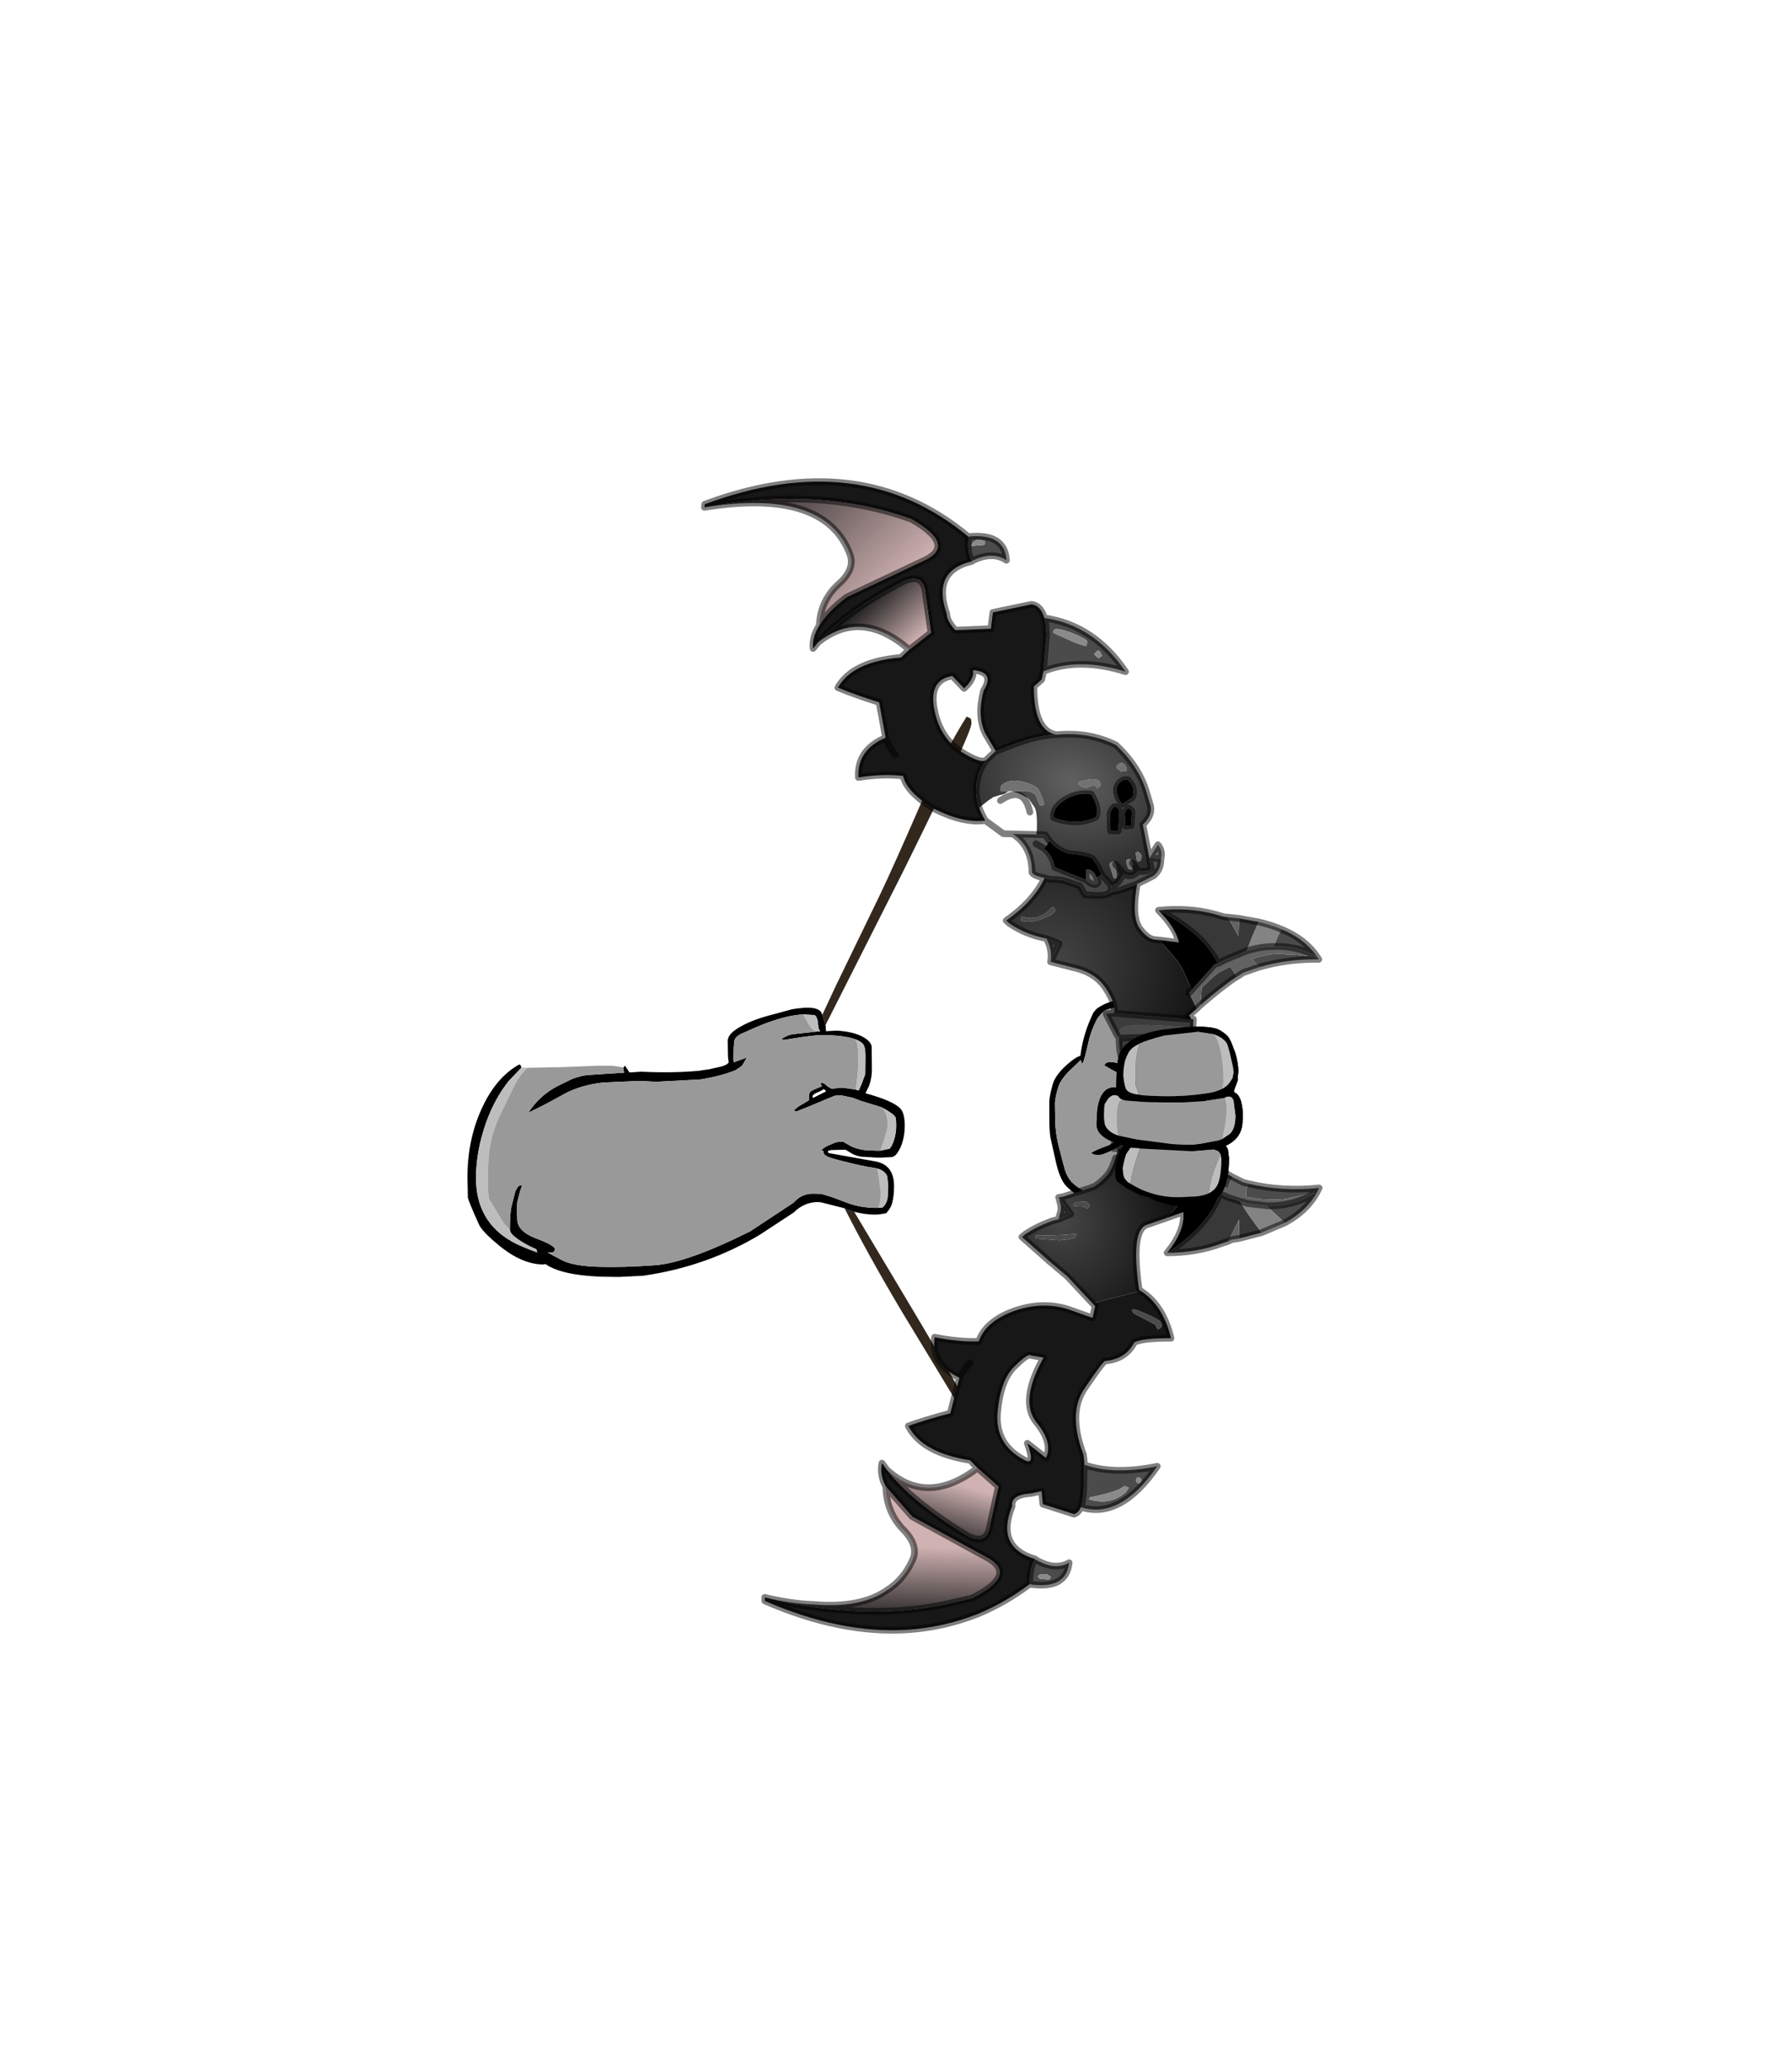 <?xml version="1.0" encoding="UTF-8" standalone="no"?>
<svg xmlns:xlink="http://www.w3.org/1999/xlink" height="531.5px" width="460.6px" xmlns="http://www.w3.org/2000/svg">
  <g transform="matrix(1.0, 0.0, 0.0, 1.0, 193.65, 334.05)">
    <use height="191.6" transform="matrix(1.0, 0.0, 0.0, 1.0, -73.5, -149.85)" width="199.3" xlink:href="#shape0"/>
    <use height="136.25" transform="matrix(1.185, 1.244, -1.244, 1.185, 23.106, -239.548)" width="154.25" xlink:href="#shape1"/>
    <use height="46.1" transform="matrix(1.0, 0.0, 0.0, 1.0, 86.9, -70.2)" width="38.9" xlink:href="#shape2"/>
  </g>
  <defs>
    <g id="shape0" transform="matrix(1.0, 0.0, 0.0, 1.0, 73.5, 149.85)">
      <path d="M17.7 -73.2 L21.15 -80.6 32.45 -103.9 Q36.1 -111.55 42.95 -127.3 49.3 -141.1 54.8 -149.85 L55.75 -149.45 Q56.05 -149.15 56.05 -148.15 56.05 -145.55 38.4 -109.9 L18.55 -70.6 18.1 -72.05 17.7 -73.2 M25.9 -22.6 L40.95 2.6 Q54.15 24.7 62.75 41.15 62.65 41.15 62.3 41.4 L61.6 41.75 38.05 2.9 Q29.35 -11.75 23.45 -23.45 24.65 -22.95 25.9 -22.6" fill="#33281e" fill-rule="evenodd" stroke="none"/>
      <path d="M18.55 -70.6 L18.6 -69.95 18.6 -69.65 18.65 -69.1 18.65 -69.0 21.4 -69.15 Q25.8 -68.9 28.3 -67.45 30.55 -66.15 30.4 -64.6 L30.45 -58.9 Q30.45 -57.1 29.75 -55.0 L28.8 -53.05 Q35.8 -51.15 37.75 -49.15 38.9 -47.95 38.9 -44.65 38.9 -42.2 38.15 -40.0 37.5 -38.15 36.45 -37.05 L35.95 -36.8 35.65 -36.65 34.5 -36.6 32.5 -36.5 31.95 -36.5 28.55 -36.7 Q26.4 -36.75 24.75 -37.9 L23.65 -38.55 19.95 -38.45 19.15 -38.25 19.25 -37.7 31.55 -35.5 32.15 -35.35 Q36.15 -34.2 36.15 -29.15 36.15 -26.75 35.75 -25.25 35.5 -23.7 34.1 -22.2 L32.3 -21.9 31.1 -21.85 Q28.45 -21.9 25.9 -22.6 24.65 -22.95 23.45 -23.45 L23.15 -23.55 23.0 -23.6 17.45 -25.0 16.55 -25.1 Q13.0 -25.05 10.35 -22.4 L1.75 -16.75 Q-11.95 -8.5 -28.35 -6.15 L-34.25 -5.85 -35.8 -5.85 Q-48.75 -5.85 -53.45 -9.15 L-54.0 -9.05 Q-59.45 -9.05 -65.4 -13.95 -69.85 -17.6 -70.6 -19.45 -73.15 -25.1 -73.4 -26.25 L-73.5 -31.45 Q-73.5 -40.95 -69.95 -48.85 -66.3 -57.05 -60.2 -60.45 L-59.85 -60.25 Q-59.7 -60.15 -59.7 -59.7 L-59.7 -59.55 -62.9 -56.2 Q-66.5 -51.65 -68.7 -45.55 -71.3 -38.15 -71.3 -31.3 -71.3 -20.1 -62.0 -14.9 -59.95 -13.75 -55.6 -12.15 L-55.55 -12.1 -55.8 -12.95 -55.85 -13.0 Q-57.25 -13.55 -58.8 -14.45 -62.6 -16.65 -62.6 -17.95 L-62.6 -18.05 Q-62.6 -22.6 -62.1 -24.25 L-61.25 -27.65 Q-60.5 -29.65 -59.45 -29.4 L-60.0 -27.8 -60.7 -25.05 -60.8 -22.9 -60.7 -20.85 -60.7 -20.7 Q-60.7 -17.6 -55.9 -15.75 -51.05 -13.95 -51.0 -12.95 L-51.2 -12.45 Q-51.4 -12.15 -52.0 -12.15 L-52.9 -12.2 Q-52.15 -11.65 -49.2 -10.15 -46.3 -8.65 -39.9 -8.45 -33.55 -8.25 -25.3 -8.85 -17.1 -9.45 -0.85 -17.55 L10.35 -24.95 Q12.4 -27.35 15.55 -27.25 L17.45 -27.2 20.25 -26.35 22.35 -25.55 23.15 -25.25 Q23.85 -25.0 24.6 -24.7 L25.1 -24.55 Q28.55 -23.5 32.1 -23.6 L33.2 -23.7 Q34.55 -24.9 34.55 -27.05 L34.65 -29.1 34.4 -31.7 Q33.8 -33.15 31.85 -33.7 L30.85 -33.9 Q28.05 -34.3 23.55 -35.45 20.45 -36.2 19.2 -36.7 L19.15 -36.75 18.5 -37.1 18.4 -37.15 Q18.0 -37.5 18.0 -38.2 L18.0 -38.25 17.65 -38.25 17.5 -38.4 Q18.1 -39.25 20.25 -40.05 L20.95 -40.35 21.75 -40.55 21.8 -40.55 23.0 -40.65 25.05 -39.45 Q26.65 -38.7 28.55 -38.45 L31.55 -38.3 32.65 -38.3 35.0 -38.8 Q35.75 -39.65 36.2 -41.25 36.7 -42.9 36.7 -44.6 36.7 -46.5 36.5 -46.9 35.9 -47.9 33.0 -49.4 L32.95 -49.45 27.6 -51.1 25.5 -51.9 22.4 -52.55 20.85 -52.4 15.0 -49.95 11.0 -48.35 Q10.6 -48.45 10.45 -48.65 11.0 -49.4 12.95 -50.45 L14.25 -51.25 14.25 -51.45 Q14.25 -53.1 14.6 -53.4 14.95 -53.8 17.6 -54.85 L17.2 -55.7 Q17.9 -55.8 18.4 -55.4 L19.1 -54.8 Q19.25 -54.65 19.9 -54.35 20.05 -54.25 20.25 -54.2 L20.85 -54.3 22.9 -54.5 26.3 -54.0 27.05 -53.75 27.8 -55.4 28.75 -58.0 28.8 -62.5 Q28.8 -65.1 28.1 -65.8 27.35 -66.55 25.95 -67.0 23.1 -68.0 17.4 -68.0 L17.15 -68.0 15.3 -67.85 12.55 -67.5 7.8 -66.75 7.25 -67.0 Q8.4 -67.85 9.9 -68.2 L15.75 -68.85 16.0 -68.9 17.2 -68.95 Q16.9 -69.25 16.75 -69.85 L16.6 -70.8 16.6 -71.25 Q16.35 -72.85 15.65 -73.15 L13.1 -73.3 12.8 -73.3 Q9.1 -73.2 3.35 -71.1 1.1 -70.25 -3.2 -68.3 -4.55 -67.65 -4.9 -66.6 L-5.05 -65.0 -5.15 -61.75 -5.1 -61.4 -5.05 -61.4 -5.05 -61.1 -5.05 -61.0 -1.7 -62.25 -2.65 -60.55 -3.0 -60.05 -4.65 -58.95 Q-8.45 -57.45 -13.3 -56.65 L-13.75 -56.6 -24.9 -56.0 -28.85 -56.2 -29.8 -56.2 -38.65 -55.8 Q-44.7 -55.15 -49.2 -52.55 -53.75 -50.0 -57.85 -48.05 -55.05 -52.4 -50.45 -54.85 L-46.55 -56.75 Q-44.05 -57.65 -42.4 -57.75 L-33.25 -58.35 -33.45 -59.45 -33.4 -59.7 -33.0 -60.15 -32.0 -58.6 -31.9 -58.4 -28.85 -58.6 Q-20.75 -58.2 -13.75 -58.85 L-13.3 -58.95 -11.45 -59.2 -8.35 -59.9 Q-6.85 -60.35 -6.65 -60.65 L-6.35 -60.95 -6.4 -61.25 -6.4 -61.3 -6.4 -61.5 -6.5 -62.0 -6.55 -63.1 -6.6 -66.55 Q-6.6 -68.4 -3.1 -70.3 0.15 -72.1 5.0 -73.3 L9.95 -74.65 11.3 -74.85 13.35 -75.05 13.65 -75.05 Q16.65 -75.1 17.45 -73.85 L17.6 -73.45 17.7 -73.2 18.1 -72.05 18.55 -70.6 M15.35 -51.85 L18.7 -53.55 18.1 -54.15 Q17.6 -53.7 16.2 -53.15 15.05 -52.6 15.2 -52.1 L15.35 -51.85" fill="#000000" fill-rule="evenodd" stroke="none"/>
      <path d="M-59.7 -59.7 L-58.1 -59.6 Q-59.85 -57.95 -61.35 -55.25 L-64.75 -48.2 Q-66.9 -44.0 -67.65 -39.75 -68.25 -36.45 -68.25 -30.95 -68.25 -26.75 -67.9 -25.8 L-64.5 -20.2 Q-63.85 -19.15 -62.6 -18.05 L-62.6 -17.95 Q-62.6 -16.65 -58.8 -14.45 -57.25 -13.55 -55.85 -13.0 L-55.8 -12.95 -55.55 -12.1 -55.6 -12.15 Q-59.95 -13.75 -62.0 -14.9 -71.3 -20.1 -71.3 -31.3 -71.3 -38.15 -68.7 -45.55 -66.5 -51.65 -62.9 -56.2 L-59.7 -59.55 -59.7 -59.7 M12.8 -73.3 L13.1 -73.3 15.65 -73.15 Q16.35 -72.85 16.6 -71.25 L16.6 -70.8 16.75 -69.85 Q16.9 -69.25 17.2 -68.95 L16.0 -68.9 15.85 -69.0 Q14.6 -69.8 13.85 -71.45 L12.8 -73.3 M25.95 -67.0 Q27.35 -66.55 28.1 -65.8 28.8 -65.1 28.8 -62.5 L28.75 -58.0 27.8 -55.4 27.05 -53.75 26.3 -54.0 26.65 -56.75 27.0 -60.45 Q27.0 -65.8 26.35 -66.65 L25.95 -67.0 M33.0 -49.4 Q35.9 -47.9 36.5 -46.9 36.7 -46.5 36.7 -44.6 36.7 -42.9 36.2 -41.25 35.75 -39.65 35.0 -38.8 L32.65 -38.3 33.0 -39.35 Q34.5 -43.45 34.5 -44.95 34.5 -48.0 33.0 -49.4 M31.85 -33.7 Q33.8 -33.15 34.4 -31.7 L34.65 -29.1 34.55 -27.05 Q34.55 -24.9 33.2 -23.7 L32.1 -23.6 32.2 -23.9 Q32.75 -25.4 32.75 -27.6 L32.15 -32.0 31.85 -33.7" fill="#bdbdbd" fill-rule="evenodd" stroke="none"/>
      <path d="M-58.1 -59.6 L-49.85 -59.75 -39.3 -60.15 -36.1 -60.1 -33.4 -59.7 -33.45 -59.45 -33.25 -58.35 -42.4 -57.75 Q-44.05 -57.65 -46.55 -56.75 L-50.45 -54.85 Q-55.05 -52.4 -57.85 -48.05 -53.75 -50.0 -49.2 -52.55 -44.7 -55.15 -38.65 -55.8 L-29.8 -56.2 -28.85 -56.2 -24.9 -56.0 -13.75 -56.6 -13.3 -56.65 Q-8.45 -57.45 -4.65 -58.95 L-3.0 -60.05 -2.65 -60.55 -1.7 -62.25 -5.05 -61.0 -5.05 -61.1 -5.05 -61.4 -5.1 -61.4 -5.15 -61.75 -5.05 -65.0 -4.9 -66.6 Q-4.55 -67.65 -3.2 -68.3 1.1 -70.25 3.35 -71.1 9.1 -73.2 12.8 -73.3 L13.85 -71.45 Q14.6 -69.8 15.85 -69.0 L16.0 -68.9 15.75 -68.85 9.9 -68.2 Q8.4 -67.85 7.25 -67.0 L7.8 -66.75 12.55 -67.5 15.3 -67.85 17.15 -68.0 17.4 -68.0 Q23.1 -68.0 25.95 -67.0 L26.35 -66.65 Q27.0 -65.8 27.0 -60.45 L26.65 -56.75 26.3 -54.0 22.9 -54.5 20.85 -54.3 20.25 -54.2 Q20.05 -54.25 19.9 -54.35 19.25 -54.65 19.1 -54.8 L18.4 -55.4 Q17.9 -55.8 17.2 -55.7 L17.6 -54.85 Q14.95 -53.8 14.6 -53.4 14.25 -53.1 14.25 -51.45 L14.25 -51.25 12.95 -50.45 Q11.0 -49.4 10.45 -48.65 10.6 -48.45 11.0 -48.35 L15.0 -49.95 20.85 -52.4 22.4 -52.55 25.5 -51.9 27.6 -51.1 32.95 -49.45 33.0 -49.4 Q34.5 -48.0 34.5 -44.95 34.5 -43.45 33.0 -39.35 L32.65 -38.3 31.55 -38.3 28.55 -38.45 Q26.65 -38.7 25.05 -39.45 L23.0 -40.65 21.8 -40.55 21.75 -40.55 20.95 -40.35 20.25 -40.05 Q18.1 -39.25 17.5 -38.4 L17.65 -38.25 18.0 -38.25 18.0 -38.2 Q18.0 -37.5 18.4 -37.15 L18.5 -37.1 19.15 -36.75 19.2 -36.7 Q20.45 -36.2 23.55 -35.45 28.05 -34.3 30.85 -33.9 L31.85 -33.7 32.15 -32.0 32.75 -27.6 Q32.75 -25.4 32.2 -23.9 L32.1 -23.6 Q28.55 -23.5 25.1 -24.55 L24.6 -24.7 Q23.85 -25.0 23.15 -25.25 L22.35 -25.55 20.25 -26.35 17.45 -27.2 15.55 -27.25 Q12.4 -27.35 10.35 -24.95 L-0.85 -17.55 Q-17.1 -9.45 -25.3 -8.85 -33.55 -8.25 -39.9 -8.45 -46.3 -8.65 -49.2 -10.15 -52.15 -11.65 -52.9 -12.2 L-52.0 -12.15 Q-51.4 -12.15 -51.2 -12.45 L-51.0 -12.95 Q-51.05 -13.95 -55.9 -15.75 -60.7 -17.6 -60.7 -20.7 L-60.7 -20.85 -60.8 -22.9 -60.7 -25.05 -60.0 -27.8 -59.45 -29.4 Q-60.5 -29.65 -61.25 -27.65 L-62.1 -24.25 Q-62.6 -22.6 -62.6 -18.05 -63.85 -19.15 -64.5 -20.2 L-67.9 -25.8 Q-68.25 -26.75 -68.25 -30.95 -68.25 -36.45 -67.65 -39.75 -66.9 -44.0 -64.75 -48.2 L-61.35 -55.25 Q-59.85 -57.95 -58.1 -59.6" fill="#999999" fill-rule="evenodd" stroke="none"/>
      <path d="M105.95 -74.8 L102.35 -75.2 97.75 -75.15 Q91.3 -75.4 89.85 -73.9 88.35 -72.4 88.25 -71.95 86.7 -69.0 86.0 -65.7 L85.3 -62.75 84.75 -60.95 84.5 -60.6 84.1 -61.6 83.0 -60.5 80.9 -58.5 Q78.85 -56.3 78.35 -54.6 77.6 -52.15 77.5 -50.55 L77.55 -47.0 Q77.55 -44.1 78.0 -41.65 78.35 -39.7 79.4 -35.85 L80.15 -33.1 Q80.8 -31.35 81.75 -30.3 83.1 -28.9 85.4 -27.7 88.55 -26.05 91.85 -26.0 L92.05 -26.0 96.25 -26.1 97.65 -26.25 99.55 -26.8 96.25 -28.45 93.55 -30.3 Q93.0 -30.95 93.0 -32.5 93.0 -34.5 93.85 -37.45 L94.65 -38.95 95.15 -39.65 94.55 -39.8 92.6 -38.65 Q89.9 -37.2 88.5 -37.2 87.8 -37.2 86.9 -37.65 87.2 -38.15 91.45 -39.7 L92.65 -40.45 Q91.2 -41.0 90.25 -41.65 88.55 -42.8 88.25 -44.4 88.1 -45.25 88.3 -46.45 88.2 -49.5 89.15 -51.85 90.45 -54.9 93.25 -54.5 L93.25 -55.2 93.35 -58.55 Q92.8 -58.75 92.15 -59.15 L90.25 -60.25 Q90.75 -61.4 93.2 -60.85 L93.55 -60.75 Q93.75 -62.5 94.15 -63.35 95.75 -66.7 100.7 -68.35 102.8 -69.05 105.5 -69.45 L109.45 -69.9 110.95 -70.05 110.9 -70.15 109.95 -72.2 Q108.75 -74.15 105.95 -74.8 M80.6 -60.4 Q82.9 -62.45 84.05 -62.65 L84.05 -62.75 Q84.65 -67.55 86.6 -72.05 L87.35 -73.75 88.25 -74.8 Q91.8 -77.3 96.25 -77.1 L97.75 -77.2 102.0 -77.2 103.75 -77.2 Q108.4 -77.15 111.05 -74.25 112.95 -72.2 113.0 -70.15 118.15 -70.3 119.9 -69.25 121.6 -68.2 122.15 -67.4 L122.75 -66.3 123.8 -63.6 Q124.65 -60.8 124.65 -58.65 L124.5 -57.2 124.55 -56.55 123.6 -53.95 123.5 -53.5 123.6 -53.45 Q123.65 -53.2 123.95 -53.1 L124.0 -53.1 Q125.15 -52.3 125.55 -50.0 125.9 -48.25 125.75 -46.35 125.75 -43.2 124.05 -41.4 123.05 -40.3 121.4 -39.55 L121.95 -38.7 122.25 -36.4 Q122.25 -28.4 119.05 -25.95 116.6 -24.1 109.25 -24.1 107.1 -24.1 102.55 -25.7 L102.15 -25.85 101.15 -25.95 101.0 -25.85 Q99.95 -24.3 91.9 -24.3 85.3 -24.3 80.45 -29.15 78.85 -30.75 77.8 -35.15 L76.35 -41.65 Q76.05 -43.35 76.05 -47.05 L76.05 -50.95 Q76.15 -52.55 76.9 -55.25 77.55 -57.7 80.6 -60.4 M120.5 -54.2 Q121.75 -54.9 122.4 -55.8 L123.15 -57.0 123.4 -58.35 123.3 -59.6 122.35 -63.75 121.85 -65.45 Q121.35 -66.85 119.3 -67.8 L118.4 -68.2 114.25 -68.85 105.65 -67.9 Q101.2 -66.75 99.3 -65.85 L98.95 -65.65 Q97.05 -64.7 96.4 -63.45 95.75 -62.25 95.45 -61.1 94.8 -58.0 95.4 -55.5 L95.6 -54.65 Q95.8 -53.85 96.45 -53.45 96.9 -53.1 98.3 -52.8 L99.05 -52.7 99.65 -52.6 99.8 -52.55 Q108.5 -51.9 115.5 -52.9 118.4 -53.25 119.8 -53.9 L120.5 -54.2 M120.5 -41.3 L122.5 -42.65 Q123.9 -44.0 123.9 -47.35 L123.6 -49.7 123.45 -50.9 123.4 -51.1 Q123.15 -52.2 122.15 -52.2 121.6 -52.2 121.15 -51.85 L121.1 -51.85 115.6 -51.0 110.65 -50.7 105.8 -50.7 101.7 -50.75 99.8 -50.85 95.5 -51.2 95.15 -51.3 Q95.05 -51.3 94.95 -51.4 L94.7 -51.45 Q94.2 -51.65 93.9 -52.05 L93.75 -52.35 93.05 -52.55 Q92.15 -52.7 91.15 -51.6 L90.3 -50.25 Q90.15 -49.7 90.15 -47.5 90.15 -45.55 90.4 -44.9 91.0 -43.35 93.2 -42.4 L93.95 -42.15 98.4 -41.2 107.5 -40.0 Q112.2 -39.6 115.1 -40.1 L119.55 -40.95 120.5 -41.3 M120.1 -37.35 L119.45 -38.2 Q118.9 -38.35 118.35 -38.6 L112.75 -38.15 99.35 -38.85 98.9 -38.95 97.05 -39.05 96.85 -38.95 96.65 -38.65 Q95.7 -37.4 95.65 -36.95 L95.25 -35.45 94.9 -33.8 95.1 -32.05 Q95.25 -31.4 95.6 -30.9 L96.25 -30.2 97.0 -29.75 Q98.25 -29.0 99.6 -28.35 103.65 -26.55 108.05 -26.35 L110.1 -26.35 112.0 -26.45 Q114.95 -26.45 116.85 -27.25 118.35 -27.95 119.1 -29.2 120.25 -31.05 120.25 -36.0 L120.1 -37.35" fill="#000000" fill-rule="evenodd" stroke="none"/>
      <path d="M109.45 -69.9 L105.5 -69.45 Q102.8 -69.05 100.7 -68.35 95.75 -66.7 94.15 -63.35 93.75 -62.5 93.55 -60.75 L93.2 -60.85 Q90.75 -61.4 90.25 -60.25 L92.15 -59.15 Q92.8 -58.75 93.35 -58.55 L93.25 -55.2 93.25 -54.5 Q90.45 -54.9 89.15 -51.85 88.2 -49.5 88.3 -46.45 88.1 -45.25 88.25 -44.4 88.55 -42.8 90.25 -41.65 91.2 -41.0 92.65 -40.45 L91.45 -39.7 Q87.2 -38.15 86.9 -37.65 87.8 -37.2 88.5 -37.2 89.9 -37.2 92.6 -38.65 L94.55 -39.8 95.15 -39.65 94.65 -38.95 93.85 -37.45 Q93.0 -34.5 93.0 -32.5 93.0 -30.95 93.55 -30.3 L96.25 -28.45 99.55 -26.8 97.65 -26.25 96.25 -26.1 92.05 -26.0 91.85 -26.0 Q88.55 -26.05 85.4 -27.7 83.1 -28.9 81.75 -30.3 80.8 -31.35 80.15 -33.1 L79.4 -35.85 Q78.35 -39.7 78.0 -41.65 77.55 -44.1 77.55 -47.0 L77.5 -50.55 Q77.6 -52.15 78.35 -54.6 78.85 -56.3 80.9 -58.5 L83.0 -60.5 84.1 -61.6 84.5 -60.6 84.75 -60.95 85.3 -62.75 86.0 -65.7 Q86.7 -69.0 88.25 -71.95 88.35 -72.4 89.85 -73.9 91.3 -75.4 97.75 -75.15 L102.35 -75.2 105.95 -74.8 Q107.2 -73.85 107.75 -72.2 108.3 -70.55 109.45 -69.9 M120.5 -54.2 L119.8 -53.9 Q118.4 -53.25 115.5 -52.9 108.5 -51.9 99.8 -52.55 L99.65 -52.6 99.05 -52.7 98.25 -55.25 98.2 -58.35 Q98.2 -63.0 99.3 -65.85 101.2 -66.75 105.65 -67.9 L114.25 -68.85 118.4 -68.2 Q119.4 -66.75 120.0 -64.15 120.8 -60.65 120.8 -55.95 L120.5 -54.2 M121.1 -51.85 Q121.6 -50.75 121.6 -49.35 121.6 -46.4 120.9 -43.25 L120.5 -41.3 119.55 -40.95 115.1 -40.1 Q112.2 -39.6 107.5 -40.0 L98.4 -41.2 93.95 -42.15 Q93.4 -43.4 93.4 -46.05 93.4 -49.95 94.1 -50.95 L94.7 -51.45 94.95 -51.4 Q95.05 -51.3 95.15 -51.3 L95.5 -51.2 99.8 -50.85 101.7 -50.75 105.8 -50.7 110.65 -50.7 115.6 -51.0 121.1 -51.85 M99.35 -38.85 L112.75 -38.15 118.35 -38.6 Q118.9 -38.35 119.45 -38.2 L120.1 -37.35 119.5 -35.75 Q118.5 -33.85 118.2 -32.75 117.65 -30.95 116.85 -27.25 114.95 -26.45 112.0 -26.45 L110.1 -26.35 108.05 -26.35 Q103.65 -26.55 99.6 -28.35 98.25 -29.0 97.0 -29.75 L97.0 -30.05 Q97.0 -31.5 98.3 -35.65 L99.35 -38.85" fill="#999999" fill-rule="evenodd" stroke="none"/>
      <path d="M109.45 -69.9 Q108.3 -70.55 107.75 -72.2 107.2 -73.85 105.95 -74.8 108.75 -74.15 109.95 -72.2 L110.9 -70.15 110.95 -70.05 109.45 -69.9 M118.4 -68.2 L119.3 -67.8 Q121.35 -66.85 121.85 -65.45 L122.35 -63.75 123.3 -59.6 123.4 -58.35 123.15 -57.0 122.4 -55.8 Q121.75 -54.9 120.5 -54.2 L120.8 -55.95 Q120.8 -60.65 120.0 -64.15 119.4 -66.75 118.4 -68.2 M99.05 -52.7 L98.3 -52.8 Q96.9 -53.1 96.45 -53.45 95.8 -53.85 95.6 -54.65 L95.4 -55.5 Q94.8 -58.0 95.45 -61.1 95.75 -62.25 96.4 -63.45 97.05 -64.7 98.95 -65.65 L99.3 -65.85 Q98.2 -63.0 98.2 -58.35 L98.25 -55.25 99.05 -52.7 M121.1 -51.85 L121.15 -51.85 Q121.6 -52.2 122.15 -52.2 123.15 -52.2 123.4 -51.1 L123.45 -50.9 123.6 -49.7 123.9 -47.35 Q123.9 -44.0 122.5 -42.65 L120.5 -41.3 120.9 -43.25 Q121.6 -46.4 121.6 -49.35 121.6 -50.75 121.1 -51.85 M93.95 -42.15 L93.2 -42.4 Q91.0 -43.35 90.4 -44.9 90.15 -45.55 90.15 -47.5 90.15 -49.7 90.3 -50.25 L91.15 -51.6 Q92.15 -52.7 93.05 -52.55 L93.75 -52.35 93.9 -52.05 Q94.2 -51.65 94.7 -51.45 L94.1 -50.95 Q93.4 -49.95 93.4 -46.05 93.4 -43.4 93.95 -42.15 M99.35 -38.85 L98.3 -35.65 Q97.0 -31.5 97.0 -30.05 L97.0 -29.75 96.25 -30.2 95.6 -30.9 Q95.25 -31.4 95.1 -32.05 L94.9 -33.8 95.25 -35.45 95.65 -36.95 Q95.7 -37.4 96.65 -38.65 L96.85 -38.95 97.05 -39.05 98.9 -38.95 99.35 -38.85 M116.85 -27.25 Q117.65 -30.95 118.2 -32.75 118.5 -33.85 119.5 -35.75 L120.1 -37.35 120.25 -36.0 Q120.25 -31.05 119.1 -29.2 118.35 -27.95 116.85 -27.25" fill="#bdbdbd" fill-rule="evenodd" stroke="none"/>
    </g>
    <g id="shape1" transform="matrix(1.0, 0.0, 0.0, 1.0, 103.1, 49.65)">
      <path d="M26.2 6.6 Q25.65 2.3 23.45 0.65 L22.35 3.1 22.2 0.85 Q22.2 0.05 21.6 -1.55 21.6 -2.6 20.3 -4.55 L24.75 -4.85 25.2 -5.2 Q27.55 -0.6 26.2 6.6 M-8.45 -24.85 L-6.2 -26.7 Q-8.25 -27.9 -11.8 -27.8 -4.8 -30.3 0.1 -28.75 L-0.15 -28.3 0.25 -23.15 0.15 -23.2 Q-3.35 -24.65 -4.85 -24.65 L-8.45 -24.85 M-30.6 -23.15 Q-28.7 -23.05 -27.25 -23.9 -25.25 -25.65 -24.25 -26.0 L-22.8 -25.75 -21.55 -25.3 -21.7 -24.55 -21.7 -24.45 Q-23.05 -25.05 -23.65 -24.15 L-22.55 -23.1 -27.15 -21.0 Q-28.6 -21.95 -30.3 -21.8 L-30.4 -22.45 -30.6 -23.15 M-33.5 -28.65 Q-33.15 -31.05 -31.35 -32.5 -28.8 -31.95 -28.35 -30.6 -29.35 -27.6 -32.65 -26.0 -33.7 -26.7 -33.5 -28.65 M-24.35 -32.9 L-25.8 -34.15 Q-26.45 -35.5 -25.2 -35.1 L-23.8 -33.55 -24.35 -32.9 M-26.55 -33.8 L-24.55 -31.65 -25.35 -30.8 -27.3 -32.55 Q-28.15 -34.35 -26.55 -33.8 M-27.05 -34.8 Q-28.95 -35.05 -29.55 -36.2 -29.9 -37.4 -29.1 -37.95 -27.3 -38.0 -26.7 -36.6 L-27.05 -34.8" fill="#000000" fill-rule="evenodd" stroke="none"/>
      <path d="M14.0 20.3 L13.55 20.35 13.45 20.35 14.0 20.3 M-45.85 -26.6 L-45.7 -26.8 -45.85 -26.45 -45.9 -26.4 -45.85 -26.45 -45.9 -26.45 -45.85 -26.55 -45.85 -26.6 M-45.9 -26.4 L-45.9 -26.45 -45.85 -26.45 -45.85 -26.55 -45.85 -26.45 -45.85 -26.55 -45.85 -26.45 -45.9 -26.4" fill="#333333" fill-rule="evenodd" stroke="none"/>
      <path d="M4.0 -36.55 L3.55 -37.55 2.9 -39.15 Q6.35 -40.7 9.45 -40.2 6.2 -39.05 4.0 -36.55 M9.75 -40.15 L10.05 -40.1 Q7.2 -37.2 5.3 -33.85 L4.75 -32.85 3.1 -32.9 Q4.8 -36.25 6.2 -37.1 7.1 -38.2 9.75 -40.15 M2.8 -22.5 L2.8 -22.1 2.8 -21.8 2.5 -21.9 2.65 -22.15 2.8 -22.5 M4.5 -19.4 L5.25 -18.55 -2.0 -10.35 -2.6 -10.45 -2.85 -11.55 Q-2.85 -12.65 1.05 -16.3 L4.5 -19.4 M6.6 -18.3 Q9.5 -17.55 10.8 -15.25 8.55 -10.95 5.25 -8.0 L3.65 -8.9 Q1.65 -10.1 1.65 -10.5 L1.6 -10.85 1.8 -11.9 Q1.8 -12.6 6.6 -18.3 M12.25 -14.25 Q14.45 -12.4 14.2 -10.2 12.1 -6.5 9.0 -2.9 L7.85 -4.5 Q7.15 -5.35 7.15 -5.65 L7.1 -5.9 8.95 -9.85 Q10.5 -12.55 12.25 -14.25 M15.05 -9.15 Q15.55 -8.2 15.45 -7.05 L14.9 -6.2 9.85 1.2 Q9.5 0.6 9.5 0.1 9.5 -0.5 10.55 -2.45 L12.1 -5.0 12.95 -6.0 14.0 -7.45 15.05 -9.15 M27.05 -9.3 Q31.45 -12.15 34.85 -16.55 L35.05 -16.0 35.1 -15.85 Q35.95 -13.2 35.3 -10.1 L35.1 -9.25 32.1 -9.05 31.4 -9.05 Q34.25 -11.9 35.0 -15.7 L33.65 -13.55 32.65 -11.9 Q32.0 -10.9 29.9 -8.95 L28.3 -7.75 Q27.5 -8.35 27.05 -9.3 M40.6 37.45 Q44.8 35.3 48.3 29.7 50.3 39.2 44.85 42.2 44.45 41.2 41.85 38.7 L40.6 37.45 M45.7 52.55 Q49.05 51.65 49.65 49.2 52.3 52.3 47.9 55.7 L47.85 55.6 Q46.3 54.25 45.7 52.55 M11.35 14.95 L11.3 14.8 11.0 14.35 Q10.55 13.35 9.45 12.9 9.3 12.7 9.0 12.65 L12.05 13.05 11.35 14.95 M-17.35 -10.8 Q-18.45 -12.25 -20.3 -12.75 L-18.45 -13.6 -17.35 -10.8 M-71.9 -45.75 Q-68.55 -50.1 -65.4 -47.45 -67.9 -46.9 -68.9 -43.6 -70.5 -44.1 -71.85 -45.8 L-71.9 -45.75 M-55.25 -45.6 Q-49.35 -50.25 -41.05 -48.85 -47.4 -45.35 -49.55 -40.0 L-49.6 -40.05 -53.2 -44.1 -54.4 -45.1 -55.25 -45.6 M35.05 -16.0 L35.0 -15.7 35.05 -16.0 M47.85 35.7 L47.7 35.0 Q47.0 35.2 47.0 35.55 47.0 36.55 44.75 40.15 44.75 40.5 44.85 40.5 47.85 38.75 47.85 35.7 M48.3 33.15 L48.2 32.85 47.9 32.75 47.55 32.85 47.45 33.15 47.55 33.4 47.85 33.6 48.3 33.45 48.3 33.15 M28.95 16.4 Q28.8 16.55 28.8 16.15 28.8 15.95 30.55 15.2 32.35 14.45 32.85 14.45 33.3 14.45 33.6 14.75 33.75 15.55 33.35 15.5 L32.75 15.3 29.25 16.5 28.95 16.4 M12.5 10.05 L13.1 10.1 13.2 10.5 13.2 10.7 12.65 10.8 11.55 11.85 Q11.25 11.85 11.25 11.55 L11.45 11.1 12.2 10.2 12.5 10.05 M15.0 14.9 Q15.0 15.45 13.7 17.0 L11.1 19.35 10.9 19.3 10.8 19.0 11.7 18.05 13.5 16.05 14.7 14.55 Q15.0 14.55 15.0 14.9 M47.9 53.85 Q47.9 54.25 48.0 54.0 L48.35 54.05 49.25 53.25 49.35 53.2 49.4 52.95 49.35 52.7 49.2 52.65 48.6 52.8 48.0 53.4 48.05 53.4 Q47.9 53.4 47.9 53.85 M-48.1 -47.6 L-48.35 -47.85 Q-49.05 -47.85 -50.95 -46.95 -52.95 -45.95 -52.95 -45.45 L-52.85 -45.15 -52.65 -45.05 -50.1 -46.1 Q-48.7 -46.65 -47.85 -47.25 L-48.1 -47.6 M-45.2 -47.75 Q-45.2 -48.1 -45.3 -48.0 L-45.9 -48.15 -46.2 -48.05 -46.2 -47.7 -46.2 -47.25 -45.3 -47.3 -45.2 -47.75 M-70.7 -46.4 L-70.8 -45.6 -70.7 -45.3 -70.55 -45.15 -69.35 -46.65 -69.5 -46.95 -69.75 -47.1 -70.7 -46.4 M-22.35 -16.05 Q-22.35 -15.5 -22.95 -14.15 -23.8 -12.3 -24.9 -11.85 L-25.2 -12.2 -25.2 -12.4 -25.1 -12.45 Q-23.55 -13.3 -23.2 -14.9 -23.0 -15.7 -23.15 -16.35 L-23.0 -16.7 -23.1 -16.7 -22.85 -16.8 -22.35 -16.55 -22.35 -16.05" fill="#4b4b4b" fill-rule="evenodd" stroke="none"/>
      <path d="M2.8 -22.55 L2.85 -22.5 2.8 -22.5 2.8 -22.55 M48.3 33.15 L48.3 33.45 47.85 33.6 47.55 33.4 47.45 33.15 47.55 32.85 47.9 32.75 48.2 32.85 48.3 33.15 M47.85 35.7 Q47.85 38.75 44.85 40.5 44.75 40.5 44.75 40.15 47.0 36.55 47.0 35.55 47.0 35.2 47.7 35.0 L47.85 35.7 M47.9 53.85 Q47.9 53.4 48.05 53.4 L48.0 53.4 48.6 52.8 49.2 52.65 49.35 52.7 49.4 52.95 49.35 53.2 49.25 53.25 48.35 54.05 48.0 54.0 Q47.9 54.25 47.9 53.85 M-45.2 -47.75 L-45.3 -47.3 -46.2 -47.25 -46.2 -47.7 -46.2 -48.05 -45.9 -48.15 -45.3 -48.0 Q-45.2 -48.1 -45.2 -47.75 M-48.1 -47.6 L-47.85 -47.25 Q-48.7 -46.65 -50.1 -46.1 L-52.65 -45.05 -52.85 -45.15 -52.95 -45.45 Q-52.95 -45.95 -50.95 -46.95 -49.05 -47.85 -48.35 -47.85 L-48.1 -47.6 M-70.7 -46.4 L-69.75 -47.1 -69.5 -46.95 -69.35 -46.65 -70.55 -45.15 -70.7 -45.3 -70.8 -45.6 -70.7 -46.4" fill="#8a8a8a" fill-rule="evenodd" stroke="none"/>
      <path d="M-0.2 -37.45 L0.7 -35.3 1.7 -33.15 1.6 -32.9 0.45 -29.95 0.1 -28.75 Q-4.8 -30.3 -11.8 -27.8 -9.05 -31.35 -5.65 -33.45 L-4.3 -34.25 -3.9 -34.6 -0.75 -33.8 -2.15 -35.25 -2.6 -35.7 -0.2 -37.45 M3.5 -29.45 L3.45 -29.35 Q3.0 -26.9 2.8 -22.55 L1.05 -24.5 1.05 -26.2 1.05 -26.35 1.05 -26.8 1.05 -26.85 1.15 -27.9 1.7 -29.75 3.5 -29.45 M18.25 -6.8 L19.0 -6.95 Q22.35 -7.55 24.75 -8.3 24.95 -7.4 25.55 -6.55 L25.3 -6.5 21.45 -5.95 Q20.1 -5.8 19.35 -5.95 18.4 -6.15 18.25 -6.8 M33.75 -5.7 L32.05 -2.65 30.0 -4.65 31.25 -1.2 30.8 -0.25 Q29.25 3.4 26.2 6.6 27.55 -0.6 25.2 -5.2 L26.35 -5.65 28.15 -6.6 30.1 -6.2 33.75 -5.7" fill="#383838" fill-rule="evenodd" stroke="none"/>
      <path d="M14.9 -6.2 L17.8 -6.7 17.9 -5.75 18.0 -5.15 18.9 -4.6 19.1 -4.45 20.3 -4.55 Q21.6 -2.6 21.6 -1.55 22.2 0.05 22.2 0.85 L22.35 3.1 21.05 5.95 Q20.0 8.25 27.3 13.45 L27.6 13.4 23.95 19.9 18.45 19.85 14.8 20.25 13.55 20.35 9.5 20.7 9.55 20.0 Q9.9 18.05 10.7 16.2 10.95 15.55 11.35 14.95 L12.05 13.05 9.0 12.65 9.4 12.05 11.45 7.8 11.55 7.5 11.5 7.65 Q11.75 6.35 11.6 5.0 11.45 3.9 10.6 2.4 L10.1 1.55 9.85 1.2 14.9 -6.2 M15.0 14.9 Q15.0 14.55 14.7 14.55 L13.5 16.05 11.7 18.05 10.8 19.0 10.9 19.3 11.1 19.35 13.7 17.0 Q15.0 15.45 15.0 14.9 M12.5 10.05 L12.2 10.2 11.45 11.1 11.25 11.55 Q11.25 11.85 11.55 11.85 L12.65 10.8 13.2 10.7 13.2 10.5 13.1 10.1 12.5 10.05 M14.0 20.3 L13.45 20.35 13.55 20.35 14.0 20.3" fill="url(#gradient0)" fill-rule="evenodd" stroke="none"/>
      <path d="M2.8 -21.8 L2.75 -20.4 2.7 -19.45 -5.25 -12.35 Q-5.85 -13.45 -8.55 -14.0 -11.3 -14.6 -14.0 -12.9 L-17.35 -10.8 -18.45 -13.6 -20.3 -12.75 Q-22.9 -10.9 -25.75 -10.3 L-26.4 -10.25 Q-25.65 -15.3 -27.05 -18.8 L-26.5 -19.15 -24.95 -20.55 -24.55 -20.75 -22.55 -21.8 -21.1 -21.45 Q-18.6 -23.5 -18.7 -24.5 L-17.95 -25.7 -16.85 -28.2 Q-13.9 -24.2 -11.8 -23.9 -9.7 -23.6 -8.8 -24.55 L-8.45 -24.85 -4.85 -24.65 Q-3.35 -24.65 0.15 -23.2 L0.25 -23.15 0.3 -22.6 1.45 -22.25 1.6 -22.2 2.5 -21.9 2.8 -21.8 M27.6 13.4 Q31.45 12.45 35.85 15.0 32.95 18.0 32.5 19.4 33.45 22.05 31.5 24.5 31.4 25.2 32.35 29.5 33.25 33.85 39.3 36.45 L39.35 36.45 40.35 37.2 40.6 37.45 41.85 38.7 Q44.45 41.2 44.85 42.2 45.2 43.05 44.9 43.65 L40.6 46.0 39.05 44.8 38.2 46.2 Q36.25 48.5 37.65 49.55 40.4 55.6 45.75 52.5 L45.7 52.55 Q46.3 54.25 47.85 55.6 L47.9 55.7 Q47.35 60.35 45.75 64.45 43.7 69.45 40.3 73.55 33.9 81.25 22.4 86.1 L22.0 85.75 Q26.45 83.0 30.1 79.75 36.95 73.95 41.25 67.1 L43.45 63.4 Q45.65 56.2 41.0 57.45 L28.45 61.45 22.5 61.2 Q20.55 60.65 19.55 59.2 L20.75 59.35 Q26.95 59.95 36.3 57.4 39.4 56.35 37.35 53.8 L34.1 49.0 29.95 49.35 28.35 49.35 Q22.55 53.8 18.25 52.5 19.45 49.8 21.2 46.65 L18.3 42.0 Q13.9 43.7 11.35 40.5 14.35 38.4 16.35 36.15 14.9 33.3 16.7 29.2 18.55 25.1 22.1 23.15 L25.55 21.4 24.55 19.9 23.95 19.9 27.6 13.4 M-39.4 -18.3 Q-41.3 -15.65 -45.85 -14.0 -50.55 -12.7 -52.7 -14.0 -55.05 -12.05 -57.15 -9.0 -60.3 -11.7 -58.65 -16.05 L-63.15 -19.0 Q-66.3 -17.25 -69.0 -16.05 -70.3 -20.35 -65.75 -26.0 L-65.75 -27.7 -65.35 -31.8 -70.1 -35.2 Q-72.6 -37.25 -73.75 -34.1 -76.4 -24.9 -75.95 -18.6 L-75.8 -17.4 Q-77.15 -18.45 -77.65 -20.45 -78.3 -22.75 -77.9 -26.35 L-73.75 -38.9 Q-72.45 -43.55 -79.65 -41.4 -92.75 -34.85 -102.3 -20.2 L-102.6 -20.55 Q-92.85 -43.35 -71.9 -45.75 L-71.85 -45.8 Q-70.5 -44.1 -68.9 -43.6 L-68.85 -43.6 Q-72.0 -38.25 -65.75 -35.45 -65.05 -34.75 -63.1 -34.7 L-59.6 -38.7 -61.15 -40.6 -58.05 -45.6 Q-57.0 -46.5 -55.25 -45.6 L-54.4 -45.1 -53.2 -44.1 -49.6 -40.05 -49.6 -40.0 -49.55 -40.0 -48.85 -38.95 -48.9 -37.4 Q-44.1 -32.8 -41.35 -34.85 -43.5 -32.6 -45.7 -26.8 L-45.85 -26.6 -48.85 -27.3 Q-51.6 -28.2 -53.65 -31.55 -54.45 -34.7 -56.95 -32.5 -55.85 -31.75 -55.9 -29.65 L-58.45 -29.65 Q-60.45 -26.75 -56.85 -24.35 -53.25 -21.95 -49.5 -22.75 -45.8 -23.65 -45.85 -24.75 L-45.6 -23.55 Q-44.4 -20.35 -41.4 -18.95 -40.5 -18.55 -39.4 -18.3 M28.95 16.4 L29.25 16.5 32.75 15.3 33.35 15.5 Q33.75 15.55 33.6 14.75 33.3 14.45 32.85 14.45 32.35 14.45 30.55 15.2 28.8 15.95 28.8 16.15 28.8 16.55 28.95 16.4 M17.75 39.3 Q17.9 40.9 18.3 42.0 17.9 40.9 17.75 39.3 M24.8 30.8 L23.25 31.95 Q22.7 31.95 22.75 34.85 22.75 37.75 25.95 41.4 29.1 45.0 33.75 43.5 35.9 42.9 32.4 41.4 L35.9 40.9 Q35.05 38.55 31.05 38.25 27.0 37.9 24.8 30.8 M-55.85 -15.35 Q-57.45 -15.5 -58.65 -16.05 -57.45 -15.5 -55.85 -15.35 M-22.35 -16.05 L-22.35 -16.55 -22.85 -16.8 -23.1 -16.7 -23.0 -16.7 -23.15 -16.35 Q-23.0 -15.7 -23.2 -14.9 -23.55 -13.3 -25.1 -12.45 L-25.2 -12.4 -25.2 -12.2 -24.9 -11.85 Q-23.8 -12.3 -22.95 -14.15 -22.35 -15.5 -22.35 -16.05" fill="url(#gradient1)" fill-rule="evenodd" stroke="none"/>
      <path d="M-18.4 -32.25 L-18.95 -34.5 Q-17.75 -34.4 -17.15 -33.4 L-18.4 -32.25 M-21.2 -27.9 L-20.85 -27.7 -19.65 -26.6 Q-19.65 -26.3 -20.0 -26.3 L-20.8 -26.7 -21.75 -27.15 -21.8 -27.15 -21.9 -27.45 Q-21.9 -28.15 -21.2 -27.9 M-41.3 -23.25 L-41.55 -23.55 Q-41.55 -25.3 -39.6 -26.45 -38.2 -27.3 -37.4 -27.3 L-36.1 -26.9 -35.1 -26.4 -35.15 -26.1 Q-35.25 -25.8 -35.55 -25.8 L-36.25 -26.1 -36.95 -26.4 Q-37.75 -26.4 -38.65 -25.45 L-41.0 -23.0 -41.3 -23.25 M-19.35 -31.5 L-19.05 -31.1 -19.1 -30.75 -19.1 -30.65 -19.45 -30.6 -20.4 -31.25 -20.3 -31.65 -19.8 -31.7 Q-19.55 -31.7 -19.35 -31.5 M-20.05 -30.0 L-19.6 -29.85 -19.4 -29.7 -18.95 -29.15 -19.4 -28.8 -20.05 -29.1 -20.55 -29.45 Q-20.55 -30.0 -20.05 -30.0 M-30.6 -39.1 L-30.2 -38.7 -30.7 -38.05 -31.5 -37.95 -31.65 -38.0 -31.8 -38.3 Q-31.8 -39.2 -31.0 -39.2 L-30.6 -39.1 M-31.25 -34.1 L-31.35 -33.75 -32.0 -33.8 -32.35 -32.95 Q-32.8 -32.15 -33.75 -32.15 L-33.8 -32.2 -33.9 -32.45 -33.2 -33.7 Q-32.5 -34.7 -31.95 -34.7 -31.25 -34.7 -31.25 -34.1 M-22.55 -23.1 L-23.65 -24.15 Q-23.05 -25.05 -21.7 -24.45 L-21.05 -24.15 Q-20.8 -23.25 -22.55 -23.1" fill="#727272" fill-rule="evenodd" stroke="none"/>
      <path d="M-65.75 -27.7 Q-75.2 -26.8 -75.95 -18.6 -76.4 -24.9 -73.75 -34.1 -72.6 -37.25 -70.1 -35.2 L-65.35 -31.8 -65.75 -27.7" fill="url(#gradient2)" fill-rule="evenodd" stroke="none"/>
      <path d="M20.75 59.35 Q28.9 58.8 29.95 49.35 L34.1 49.0 37.35 53.8 Q39.4 56.35 36.3 57.4 26.95 59.95 20.75 59.35" fill="url(#gradient3)" fill-rule="evenodd" stroke="none"/>
      <path d="M22.0 85.75 Q25.4 83.55 27.8 81.2 33.15 76.45 33.85 71.7 34.4 68.9 33.25 66.0 32.4 63.6 28.65 63.75 25.15 63.65 22.5 61.2 L28.45 61.45 41.0 57.45 Q45.65 56.2 43.45 63.4 L41.25 67.1 Q36.95 73.95 30.1 79.75 26.45 83.0 22.0 85.75" fill="url(#gradient4)" fill-rule="evenodd" stroke="none"/>
      <path d="M-77.65 -20.45 Q-80.15 -23.05 -80.15 -26.6 -79.95 -30.3 -82.4 -31.2 -92.05 -35.1 -102.3 -20.2 -92.75 -34.85 -79.65 -41.4 -72.45 -43.55 -73.75 -38.9 L-77.9 -26.35 Q-78.3 -22.75 -77.65 -20.45" fill="url(#gradient5)" fill-rule="evenodd" stroke="none"/>
      <path d="M-35.1 -19.9 L-36.1 -18.9 -39.4 -18.3 Q-40.5 -18.55 -41.4 -18.95 L-41.4 -19.2 -41.25 -20.75 -41.1 -21.6 -40.65 -22.5 Q-40.25 -23.1 -40.25 -23.45 -40.25 -24.45 -37.35 -25.25 L-36.0 -25.05 Q-35.1 -25.05 -33.0 -22.85 L-32.6 -22.4 -35.1 -19.9 M-35.7 -24.0 Q-39.3 -26.2 -40.0 -22.0 -39.3 -26.2 -35.7 -24.0" fill="url(#gradient6)" fill-rule="evenodd" stroke="none"/>
      <path d="M-18.4 -32.2 L-18.4 -32.25 -17.15 -33.4 Q-15.9 -32.25 -16.05 -30.8 L-16.85 -28.2 -17.95 -25.7 -18.7 -24.5 -19.35 -25.25 Q-19.0 -25.6 -19.0 -26.25 L-19.3 -27.8 Q-17.95 -28.15 -18.15 -29.7 L-18.1 -29.7 Q-17.15 -30.35 -17.05 -31.3 L-18.4 -32.2" fill="#4d4d4d" fill-rule="evenodd" stroke="none"/>
      <path d="M-27.05 -18.8 Q-28.4 -17.85 -28.95 -18.0 -31.8 -20.7 -35.1 -19.9 L-32.6 -22.4 -31.7 -23.3 -30.6 -23.15 -30.4 -22.45 -30.3 -21.8 Q-28.6 -21.95 -27.15 -21.0 L-22.55 -23.1 Q-20.8 -23.25 -21.05 -24.15 L-21.7 -24.45 -21.7 -24.55 -21.55 -25.3 -19.35 -25.25 -18.7 -24.5 Q-18.6 -23.5 -21.1 -21.45 L-22.55 -21.8 -24.55 -20.75 -24.95 -20.55 -26.5 -19.15 -27.05 -18.8 M-31.65 -21.4 L-30.3 -21.8 -31.65 -21.4" fill="url(#gradient7)" fill-rule="evenodd" stroke="none"/>
      <path d="M-41.35 -34.85 Q-38.35 -38.7 -34.1 -40.25 -29.3 -40.5 -25.75 -38.65 L-23.9 -37.7 Q-22.65 -36.9 -22.7 -34.95 L-18.4 -32.2 -17.05 -31.3 Q-17.15 -30.35 -18.1 -29.7 L-18.15 -29.7 -19.6 -29.85 -18.15 -29.7 Q-17.95 -28.15 -19.3 -27.8 L-19.0 -26.25 Q-19.0 -25.6 -19.35 -25.25 L-21.55 -25.3 -22.8 -25.75 -24.25 -26.0 Q-25.25 -25.65 -27.25 -23.9 -28.7 -23.05 -30.6 -23.15 L-31.7 -23.3 -32.6 -22.4 -33.0 -22.85 Q-35.1 -25.05 -36.0 -25.05 L-37.35 -25.25 Q-40.25 -24.45 -40.25 -23.45 -40.25 -23.1 -40.65 -22.5 L-41.1 -21.6 -41.25 -20.75 -41.4 -19.2 -41.4 -18.95 Q-44.4 -20.35 -45.6 -23.55 L-45.85 -24.75 -45.85 -26.45 -45.7 -26.8 Q-43.5 -32.6 -41.35 -34.85 M-21.2 -27.9 L-19.3 -27.8 -21.2 -27.9 Q-21.9 -28.15 -21.9 -27.45 L-21.8 -27.15 -21.75 -27.15 -20.8 -26.7 -20.0 -26.3 Q-19.65 -26.3 -19.65 -26.6 L-20.85 -27.7 -21.2 -27.9 M-41.3 -23.25 L-41.0 -23.0 -38.65 -25.45 Q-37.75 -26.4 -36.95 -26.4 L-36.25 -26.1 -35.55 -25.8 Q-35.25 -25.8 -35.15 -26.1 L-35.1 -26.4 -36.1 -26.9 -37.4 -27.3 Q-38.2 -27.3 -39.6 -26.45 -41.55 -25.3 -41.55 -23.55 L-41.3 -23.25 M-19.35 -31.5 Q-19.55 -31.7 -19.8 -31.7 L-20.3 -31.65 -20.4 -31.25 -19.45 -30.6 -19.1 -30.65 -19.1 -30.75 -19.05 -31.1 -19.35 -31.5 M-20.05 -30.0 Q-20.55 -30.0 -20.55 -29.45 L-20.05 -29.1 -19.4 -28.8 -18.95 -29.15 -19.4 -29.7 -19.6 -29.85 -20.05 -30.0 M-31.25 -34.1 Q-31.25 -34.7 -31.95 -34.7 -32.5 -34.7 -33.2 -33.7 L-33.9 -32.45 -33.8 -32.2 -33.75 -32.15 Q-32.8 -32.15 -32.35 -32.95 L-32.0 -33.8 -31.35 -33.75 -31.25 -34.1 M-30.6 -39.1 L-31.0 -39.2 Q-31.8 -39.2 -31.8 -38.3 L-31.65 -38.0 -31.5 -37.95 -30.7 -38.05 -30.2 -38.7 -30.6 -39.1 M-27.05 -34.8 L-26.7 -36.6 Q-27.3 -38.0 -29.1 -37.95 -29.9 -37.4 -29.55 -36.2 -28.95 -35.05 -27.05 -34.8 M-26.55 -33.8 Q-28.15 -34.35 -27.3 -32.55 L-25.35 -30.8 -24.55 -31.65 -26.55 -33.8 M-24.35 -32.9 L-23.8 -33.55 -25.2 -35.1 Q-26.45 -35.5 -25.8 -34.15 L-24.35 -32.9 M-33.5 -28.65 Q-33.7 -26.7 -32.65 -26.0 -29.35 -27.6 -28.35 -30.6 -28.8 -31.95 -31.35 -32.5 -33.15 -31.05 -33.5 -28.65" fill="url(#gradient8)" fill-rule="evenodd" stroke="none"/>
      <path d="M1.7 -33.15 Q2.65 -35.1 4.0 -36.55 6.2 -39.05 9.45 -40.2 L9.75 -40.15 Q7.1 -38.2 6.2 -37.1 4.8 -36.25 3.1 -32.9 L4.75 -32.85 3.7 -30.55 3.5 -29.45 1.7 -29.75 1.15 -27.9 1.05 -26.85 1.05 -26.8 1.05 -26.35 1.05 -26.2 1.05 -24.5 2.8 -22.55 2.8 -22.5 2.65 -22.15 2.5 -21.9 1.6 -22.2 1.45 -22.25 0.3 -22.6 0.25 -23.15 -0.15 -28.3 0.1 -28.75 0.45 -29.95 1.6 -32.9 1.7 -33.15 M17.8 -6.7 L18.25 -6.8 Q18.4 -6.15 19.35 -5.95 20.1 -5.8 21.45 -5.95 L25.3 -6.5 25.55 -6.55 Q24.95 -7.4 24.75 -8.3 L26.4 -8.9 27.05 -9.3 Q27.5 -8.35 28.3 -7.75 L29.9 -8.95 Q32.0 -10.9 32.65 -11.9 L33.65 -13.55 35.0 -15.7 Q34.25 -11.9 31.4 -9.05 L29.15 -7.2 28.7 -6.95 28.15 -6.6 26.35 -5.65 25.2 -5.2 24.75 -4.85 20.3 -4.55 19.1 -4.45 18.9 -4.6 18.0 -5.15 17.9 -5.75 17.8 -6.7 M32.05 -2.65 L31.4 -1.7 31.25 -1.2 30.0 -4.65 32.05 -2.65 M-3.9 -34.6 L-2.6 -35.7 -2.15 -35.25 -0.75 -33.8 -3.9 -34.6" fill="#626262" fill-rule="evenodd" stroke="none"/>
      <path d="M2.9 -39.15 L3.55 -37.55 4.0 -36.55 Q2.65 -35.1 1.7 -33.15 L0.7 -35.3 -0.2 -37.45 Q1.4 -38.5 2.9 -39.15 M35.1 -9.25 L33.75 -5.7 30.1 -6.2 28.15 -6.6 28.7 -6.95 29.15 -7.2 31.4 -9.05 32.1 -9.05 35.1 -9.25" fill="#838383" fill-rule="evenodd" stroke="none"/>
      <path d="M2.75 -19.5 L3.6 -20.35 4.5 -19.4 1.05 -16.3 Q-2.85 -12.65 -2.85 -11.55 L-2.6 -10.45 -6.0 -11.45 -5.25 -12.35 2.7 -19.45 2.75 -19.5 M5.25 -18.55 L6.6 -18.3 Q1.8 -12.6 1.8 -11.9 L1.6 -10.85 1.65 -10.5 Q1.65 -10.1 3.65 -8.9 L5.25 -8.0 Q8.55 -10.95 10.8 -15.25 L12.25 -14.25 Q10.5 -12.55 8.95 -9.85 L7.1 -5.9 7.15 -5.65 Q7.15 -5.35 7.85 -4.5 L9.0 -2.9 Q12.1 -6.5 14.2 -10.2 L15.05 -9.15 14.0 -7.45 12.95 -6.0 12.1 -5.0 10.55 -2.45 Q9.5 -0.5 9.5 0.1 9.5 0.6 9.85 1.2 L9.35 1.65 Q8.2 0.45 8.15 -1.95 5.9 -3.5 4.35 -7.25 0.35 -7.9 -2.0 -10.35 L5.25 -18.55 M8.15 -1.95 L9.0 -2.9 8.15 -1.95 M5.25 -8.0 L4.35 -7.25 5.25 -8.0" fill="#3c3c3c" fill-rule="evenodd" stroke="none"/>
      <path d="M2.9 -39.15 Q1.4 -38.5 -0.2 -37.45 L-2.6 -35.7 -3.9 -34.6 -4.3 -34.25 -5.65 -33.45 Q-9.05 -31.35 -11.8 -27.8 -4.8 -30.3 0.1 -28.75 L-0.15 -28.3 0.25 -23.15 0.3 -22.6 M1.7 -33.15 Q2.65 -35.1 4.0 -36.55 6.2 -39.05 9.45 -40.2 6.35 -40.7 2.9 -39.15 M9.45 -40.2 L9.75 -40.15 10.05 -40.1 Q7.2 -37.2 5.3 -33.85 L4.75 -32.85 3.7 -30.55 3.5 -29.45 3.45 -29.35 Q3.0 -26.9 2.8 -22.55 L2.8 -22.5 2.8 -22.1 2.8 -21.8 2.75 -20.4 2.7 -19.45 2.75 -19.5 3.6 -20.35 4.5 -19.4 5.25 -18.55 6.6 -18.3 Q9.5 -17.55 10.8 -15.25 L12.25 -14.25 Q14.45 -12.4 14.2 -10.2 L15.05 -9.15 Q15.55 -8.2 15.45 -7.05 L14.9 -6.2 17.8 -6.7 18.25 -6.8 19.0 -6.95 Q22.35 -7.55 24.75 -8.3 L26.4 -8.9 27.05 -9.3 Q31.45 -12.15 34.85 -16.55 L35.05 -16.0 35.1 -15.85 Q35.95 -13.2 35.3 -10.1 L35.1 -9.25 33.75 -5.7 32.05 -2.65 31.4 -1.7 31.25 -1.2 30.8 -0.25 Q29.25 3.4 26.2 6.6 25.65 2.3 23.45 0.65 L22.35 3.1 21.05 5.95 Q20.0 8.25 27.3 13.45 L27.6 13.4 Q31.45 12.45 35.85 15.0 32.95 18.0 32.5 19.4 33.45 22.05 31.5 24.5 31.4 25.2 32.35 29.5 33.25 33.85 39.3 36.45 L39.35 36.45 40.35 37.2 40.6 37.45 Q44.8 35.3 48.3 29.7 50.3 39.2 44.85 42.2 45.2 43.05 44.9 43.65 L40.6 46.0 39.05 44.8 38.2 46.2 Q36.25 48.5 37.65 49.55 40.4 55.6 45.75 52.5 L45.7 52.55 Q49.05 51.65 49.65 49.2 52.3 52.3 47.9 55.7 47.35 60.35 45.75 64.45 43.7 69.45 40.3 73.55 33.9 81.25 22.4 86.1 L22.0 85.75 Q25.4 83.55 27.8 81.2 33.15 76.45 33.85 71.7 34.4 68.9 33.25 66.0 32.4 63.6 28.65 63.75 25.15 63.65 22.5 61.2 20.55 60.65 19.55 59.2 L20.75 59.35 Q28.9 58.8 29.95 49.35 L28.35 49.35 Q22.55 53.8 18.25 52.5 19.45 49.8 21.2 46.65 L18.3 42.0 Q13.9 43.7 11.35 40.5 14.35 38.4 16.35 36.15 14.9 33.3 16.7 29.2 18.55 25.1 22.1 23.15 L25.55 21.4 24.55 19.9 23.95 19.9 18.45 19.85 14.8 20.25 13.55 20.35 9.5 20.7 9.55 20.0 Q9.9 18.05 10.7 16.2 10.95 15.55 11.35 14.95 L11.3 14.8 11.0 14.35 Q10.55 13.35 9.45 12.9 9.3 12.7 9.0 12.65 L9.4 12.05 11.45 7.8 11.35 7.9 11.5 7.65 Q11.75 6.35 11.6 5.0 11.45 3.9 10.6 2.4 M9.85 1.2 L9.35 1.65 Q8.2 0.45 8.15 -1.95 5.9 -3.5 4.35 -7.25 0.35 -7.9 -2.0 -10.35 L-2.6 -10.45 -6.0 -11.45 -5.25 -12.35 Q-5.85 -13.45 -8.55 -14.0 -11.3 -14.6 -14.0 -12.9 L-17.35 -10.8 Q-18.45 -12.25 -20.3 -12.75 -22.9 -10.9 -25.75 -10.3 L-26.4 -10.25 Q-25.65 -15.3 -27.05 -18.8 -28.4 -17.85 -28.95 -18.0 -31.8 -20.7 -35.1 -19.9 L-36.1 -18.9 -39.4 -18.3 Q-41.3 -15.65 -45.85 -14.0 -50.55 -12.7 -52.7 -14.0 -55.05 -12.05 -57.15 -9.0 -60.3 -11.7 -58.65 -16.05 L-63.15 -19.0 Q-66.3 -17.25 -69.0 -16.05 -70.3 -20.35 -65.75 -26.0 L-65.75 -27.7 Q-75.2 -26.8 -75.95 -18.6 L-75.8 -17.4 Q-77.15 -18.45 -77.65 -20.45 -80.15 -23.05 -80.15 -26.6 -79.95 -30.3 -82.4 -31.2 -92.05 -35.1 -102.3 -20.2 L-102.6 -20.55 Q-92.85 -43.35 -71.9 -45.75 -68.55 -50.1 -65.4 -47.45 -67.9 -46.9 -68.9 -43.6 L-68.85 -43.6 Q-72.0 -38.25 -65.75 -35.45 -65.05 -34.75 -63.1 -34.7 L-59.6 -38.7 -61.15 -40.6 -58.05 -45.6 Q-57.0 -46.5 -55.25 -45.6 -49.35 -50.25 -41.05 -48.85 -47.4 -45.35 -49.55 -40.0 L-48.85 -38.95 -48.9 -37.4 Q-44.1 -32.8 -41.35 -34.85 -38.35 -38.7 -34.1 -40.25 -29.3 -40.5 -25.75 -38.65 L-23.9 -37.7 Q-22.65 -36.9 -22.7 -34.95 L-18.4 -32.2 -18.4 -32.25 -18.95 -34.5 Q-17.75 -34.4 -17.15 -33.4 -15.9 -32.25 -16.05 -30.8 L-16.85 -28.2 Q-13.9 -24.2 -11.8 -23.9 -9.7 -23.6 -8.8 -24.55 L-8.45 -24.85 -6.2 -26.7 Q-8.25 -27.9 -11.8 -27.8 M0.1 -28.75 L0.45 -29.95 1.6 -32.9 1.7 -33.15 M2.75 -19.5 L2.7 -19.45 -5.25 -12.35 M5.25 -8.0 Q8.55 -10.95 10.8 -15.25 M9.0 -2.9 L8.15 -1.95 M9.0 -2.9 Q12.1 -6.5 14.2 -10.2 M4.35 -7.25 L5.25 -8.0 M18.9 -4.6 L19.1 -4.45 20.3 -4.55 24.75 -4.85 25.2 -5.2 26.35 -5.65 28.15 -6.6 28.7 -6.95 29.15 -7.2 31.4 -9.05 Q34.25 -11.9 35.0 -15.7 L35.05 -16.0 M44.85 42.2 Q44.45 41.2 41.85 38.7 L40.6 37.45 M11.5 7.65 L11.45 7.8 11.55 7.5 11.5 7.65 M9.0 12.65 L12.05 13.05 11.35 14.95 M14.0 20.3 L13.45 20.35 13.55 20.35 14.0 20.3 M18.3 42.0 Q17.9 40.9 17.75 39.3 M24.8 30.8 Q27.0 37.9 31.05 38.25 35.05 38.55 35.9 40.9 L32.4 41.4 Q35.9 42.9 33.75 43.5 29.1 45.0 25.95 41.4 22.75 37.75 22.75 34.85 22.7 31.95 23.25 31.95 L24.8 30.8 M20.75 59.35 Q26.95 59.95 36.3 57.4 39.4 56.35 37.35 53.8 L34.1 49.0 29.95 49.35 M22.0 85.75 Q26.45 83.0 30.1 79.75 36.95 73.95 41.25 67.1 L43.45 63.4 Q45.65 56.2 41.0 57.45 L28.45 61.45 22.5 61.2 M45.7 52.55 Q46.3 54.25 47.85 55.6 L47.9 55.7 M14.9 -6.2 L9.85 1.2 M25.2 -5.2 Q27.55 -0.6 26.2 6.6 M-49.6 -40.05 L-49.55 -40.0 -49.6 -40.0 -49.6 -40.05 -53.2 -44.1 -54.4 -45.1 -55.25 -45.6 M-45.85 -24.75 Q-45.8 -23.65 -49.5 -22.75 -53.25 -21.95 -56.85 -24.35 -60.45 -26.75 -58.45 -29.65 L-55.9 -29.65 Q-55.85 -31.75 -56.95 -32.5 -54.45 -34.7 -53.65 -31.55 -51.6 -28.2 -48.85 -27.3 L-45.85 -26.6 -45.7 -26.8 Q-43.5 -32.6 -41.35 -34.85 M-45.9 -26.45 L-45.9 -26.4 -45.85 -26.45 -45.9 -26.45 -45.85 -26.55 -45.85 -26.6 M-45.85 -26.55 L-45.85 -26.45 -45.7 -26.8 M-45.85 -26.45 L-45.85 -26.55 M-45.9 -26.4 L-45.85 -26.45 -45.85 -24.75 -45.6 -23.55 Q-44.4 -20.35 -41.4 -18.95 -40.5 -18.55 -39.4 -18.3 M-32.6 -22.4 L-31.7 -23.3 -30.6 -23.15 Q-28.7 -23.05 -27.25 -23.9 -25.25 -25.65 -24.25 -26.0 L-22.8 -25.75 -21.55 -25.3 -19.35 -25.25 Q-19.0 -25.6 -19.0 -26.25 L-19.3 -27.8 -21.2 -27.9 M-102.3 -20.2 Q-92.75 -34.85 -79.65 -41.4 -72.45 -43.55 -73.75 -38.9 L-77.9 -26.35 Q-78.3 -22.75 -77.65 -20.45 M-71.9 -45.75 L-71.85 -45.8 Q-70.5 -44.1 -68.9 -43.6 M-65.75 -27.7 L-65.35 -31.8 -70.1 -35.2 Q-72.6 -37.25 -73.75 -34.1 -76.4 -24.9 -75.95 -18.6 M-58.65 -16.05 Q-57.45 -15.5 -55.85 -15.35 M-18.15 -29.7 L-18.1 -29.7 Q-17.15 -30.35 -17.05 -31.3 L-18.4 -32.2 M-18.4 -32.25 L-17.15 -33.4 M-19.6 -29.85 L-18.15 -29.7 Q-17.95 -28.15 -19.3 -27.8 M-18.7 -24.5 L-17.95 -25.7 -16.85 -28.2 M-33.5 -28.65 Q-33.15 -31.05 -31.35 -32.5 -28.8 -31.95 -28.35 -30.6 -29.35 -27.6 -32.65 -26.0 -33.7 -26.7 -33.5 -28.65 M-24.35 -32.9 L-25.8 -34.15 Q-26.45 -35.5 -25.2 -35.1 L-23.8 -33.55 -24.35 -32.9 M-26.55 -33.8 L-24.55 -31.65 -25.35 -30.8 -27.3 -32.55 Q-28.15 -34.35 -26.55 -33.8 M-27.05 -34.8 Q-28.95 -35.05 -29.55 -36.2 -29.9 -37.4 -29.1 -37.95 -27.3 -38.0 -26.7 -36.6 L-27.05 -34.8 M-18.7 -24.5 Q-18.6 -23.5 -21.1 -21.45 L-22.55 -21.8 -24.55 -20.75 -24.95 -20.55 -26.5 -19.15 -27.05 -18.8 M-22.55 -23.1 L-23.65 -24.15 Q-23.05 -25.05 -21.7 -24.45 L-21.05 -24.15 Q-20.8 -23.25 -22.55 -23.1 L-27.15 -21.0 Q-28.6 -21.95 -30.3 -21.8 L-31.65 -21.4 M-35.1 -19.9 L-32.6 -22.4 M-20.3 -12.75 L-18.45 -13.6 -17.35 -10.8 M-40.0 -22.0 Q-39.3 -26.2 -35.7 -24.0 M-19.35 -25.25 L-18.7 -24.5 M-2.0 -10.35 L5.25 -18.55" fill="none" stroke="#000000" stroke-linecap="round" stroke-linejoin="round" stroke-opacity="0.502" stroke-width="1.0"/>
    </g>
    <radialGradient cx="0" cy="0" gradientTransform="matrix(0.005, -0.02, 0.023, 0.006, 11.3, 14.8)" gradientUnits="userSpaceOnUse" id="gradient0" r="819.2" spreadMethod="pad">
      <stop offset="0.02" stop-color="#464646"/>
      <stop offset="1.0" stop-color="#121212"/>
    </radialGradient>
    <radialGradient cx="0" cy="0" gradientTransform="matrix(0.026, 0.0, 0.0, 0.027, -16.7, -9.85)" gradientUnits="userSpaceOnUse" id="gradient1" r="819.2" spreadMethod="pad">
      <stop offset="0.02" stop-color="#464646"/>
      <stop offset="1.0" stop-color="#171717"/>
    </radialGradient>
    <linearGradient gradientTransform="matrix(0.006, 0.0, 0.0, 0.011, -70.7, -27.3)" gradientUnits="userSpaceOnUse" id="gradient2" spreadMethod="pad" x1="-819.2" x2="819.2">
      <stop offset="0.004" stop-color="#1e1e1e"/>
      <stop offset="0.992" stop-color="#d0b2b2"/>
    </linearGradient>
    <linearGradient gradientTransform="matrix(-0.003, -0.005, 0.005, -0.003, 34.75, 55.6)" gradientUnits="userSpaceOnUse" id="gradient3" spreadMethod="pad" x1="-819.2" x2="819.2">
      <stop offset="0.004" stop-color="#1e1e1e"/>
      <stop offset="0.992" stop-color="#d0b2b2"/>
    </linearGradient>
    <linearGradient gradientTransform="matrix(-0.005, -0.005, 0.012, -0.012, 38.55, 65.7)" gradientUnits="userSpaceOnUse" id="gradient4" spreadMethod="pad" x1="-819.2" x2="819.2">
      <stop offset="0.004" stop-color="#1e1e1e"/>
      <stop offset="0.992" stop-color="#d0b2b2"/>
    </linearGradient>
    <linearGradient gradientTransform="matrix(0.018, 0.0, 0.0, 0.013, -87.95, -31.15)" gradientUnits="userSpaceOnUse" id="gradient5" spreadMethod="pad" x1="-819.2" x2="819.2">
      <stop offset="0.004" stop-color="#1e1e1e"/>
      <stop offset="0.992" stop-color="#d0b2b2"/>
    </linearGradient>
    <radialGradient cx="0" cy="0" gradientTransform="matrix(0.0, 0.0, 0.0, 0.0, 0.0, 0.0)" gradientUnits="userSpaceOnUse" id="gradient6" r="819.2" spreadMethod="pad">
      <stop offset="0.02" stop-color="#2a2a2a"/>
      <stop offset="1.0" stop-color="#171717"/>
    </radialGradient>
    <radialGradient cx="0" cy="0" gradientTransform="matrix(0.032, 0.0, 0.0, 0.032, -37.15, -28.75)" gradientUnits="userSpaceOnUse" id="gradient7" r="819.2" spreadMethod="pad">
      <stop offset="0.02" stop-color="#696969"/>
      <stop offset="1.0" stop-color="#333333"/>
    </radialGradient>
    <radialGradient cx="0" cy="0" gradientTransform="matrix(0.015, 0.021, -0.027, 0.018, -34.6, -31.6)" gradientUnits="userSpaceOnUse" id="gradient8" r="819.2" spreadMethod="pad">
      <stop offset="0.02" stop-color="#5f5f5f"/>
      <stop offset="1.0" stop-color="#121212"/>
    </radialGradient>
    <g id="shape2" transform="matrix(1.0, 0.0, 0.0, 1.0, -86.9, 70.2)">
      <path d="M123.8 -63.6 Q124.65 -60.8 124.65 -58.65 L124.5 -57.2 124.55 -56.55 123.6 -53.95 123.5 -53.5 123.6 -53.45 Q123.65 -53.2 123.95 -53.1 L124.0 -53.1 Q125.15 -52.3 125.55 -50.0 125.9 -48.25 125.75 -46.35 125.75 -43.2 124.05 -41.4 123.05 -40.3 121.4 -39.55 L121.95 -38.7 122.25 -36.4 Q122.25 -28.4 119.05 -25.95 116.6 -24.1 109.25 -24.1 107.25 -24.1 103.1 -25.5 L101.8 -26.25 99.4 -26.9 99.35 -26.9 96.25 -28.45 93.55 -30.3 Q93.0 -30.95 93.0 -32.5 93.0 -34.5 93.85 -37.45 L94.65 -38.95 95.15 -39.65 94.55 -39.8 92.6 -38.65 Q89.9 -37.2 88.5 -37.2 87.8 -37.2 86.9 -37.65 87.2 -38.15 91.45 -39.7 L92.65 -40.45 Q91.2 -41.0 90.25 -41.65 88.55 -42.8 88.25 -44.4 88.1 -45.25 88.3 -46.45 88.2 -49.5 89.15 -51.85 90.45 -54.9 93.25 -54.5 L93.25 -55.2 93.35 -58.55 Q92.8 -58.75 92.15 -59.15 L90.25 -60.25 Q90.75 -61.4 93.2 -60.85 L93.55 -60.75 Q93.75 -62.5 94.15 -63.35 95.75 -66.7 100.7 -68.35 102.8 -69.05 105.5 -69.45 L109.45 -69.9 110.55 -70.0 110.85 -70.05 110.95 -70.05 113.15 -70.15 113.75 -70.15 Q118.25 -70.2 119.9 -69.25 121.6 -68.2 122.15 -67.4 L122.75 -66.3 123.8 -63.6 M120.5 -54.2 Q121.75 -54.9 122.4 -55.8 L123.15 -57.0 123.4 -58.35 123.3 -59.6 122.35 -63.75 121.85 -65.45 Q121.35 -66.85 119.3 -67.8 L118.4 -68.2 114.25 -68.85 105.65 -67.9 Q101.2 -66.75 99.3 -65.85 L98.95 -65.65 Q97.05 -64.7 96.4 -63.45 95.75 -62.25 95.45 -61.1 94.8 -58.0 95.4 -55.5 L95.6 -54.65 Q95.8 -53.85 96.45 -53.45 96.9 -53.1 98.3 -52.8 L99.05 -52.7 99.65 -52.6 99.8 -52.55 Q108.5 -51.9 115.5 -52.9 118.4 -53.25 119.8 -53.9 L120.5 -54.2 M120.5 -41.3 L122.5 -42.65 Q123.9 -44.0 123.9 -47.35 L123.6 -49.7 123.45 -50.9 123.4 -51.1 Q123.15 -52.2 122.15 -52.2 121.6 -52.2 121.15 -51.85 L121.1 -51.85 115.6 -51.0 110.65 -50.7 105.8 -50.7 101.7 -50.75 99.8 -50.85 95.5 -51.2 95.15 -51.3 Q95.05 -51.3 94.95 -51.4 L94.7 -51.45 Q94.2 -51.65 93.9 -52.05 L93.75 -52.35 93.05 -52.55 Q92.15 -52.7 91.15 -51.6 L90.3 -50.25 Q90.15 -49.7 90.15 -47.5 90.15 -45.55 90.4 -44.9 91.0 -43.35 93.2 -42.4 L93.95 -42.15 98.4 -41.2 107.5 -40.0 Q112.2 -39.6 115.1 -40.1 L119.55 -40.95 120.5 -41.3 M120.1 -37.35 L119.45 -38.2 Q118.9 -38.35 118.35 -38.6 L112.75 -38.15 99.35 -38.85 98.9 -38.95 97.05 -39.05 96.85 -38.95 96.65 -38.65 Q95.7 -37.4 95.65 -36.95 L95.25 -35.45 94.9 -33.8 95.1 -32.05 Q95.25 -31.4 95.6 -30.9 L96.25 -30.2 97.0 -29.75 Q98.25 -29.0 99.6 -28.35 103.65 -26.55 108.05 -26.35 L110.1 -26.35 112.0 -26.45 Q114.95 -26.45 116.85 -27.25 118.35 -27.95 119.1 -29.2 120.25 -31.05 120.25 -36.0 L120.1 -37.35" fill="#000000" fill-rule="evenodd" stroke="none"/>
      <path d="M118.4 -68.2 L119.3 -67.8 Q121.35 -66.85 121.85 -65.45 L122.35 -63.75 123.3 -59.6 123.4 -58.35 123.15 -57.0 122.4 -55.8 Q121.75 -54.9 120.5 -54.2 L120.8 -55.95 Q120.8 -60.65 120.0 -64.15 119.4 -66.75 118.4 -68.2 M99.05 -52.7 L98.3 -52.8 Q96.9 -53.1 96.45 -53.45 95.8 -53.85 95.6 -54.65 L95.4 -55.5 Q94.8 -58.0 95.45 -61.1 95.75 -62.25 96.4 -63.45 97.05 -64.7 98.95 -65.65 L99.3 -65.85 Q98.2 -63.0 98.2 -58.35 L98.25 -55.25 99.05 -52.7 M121.1 -51.85 L121.15 -51.85 Q121.6 -52.2 122.15 -52.2 123.15 -52.2 123.4 -51.1 L123.45 -50.9 123.6 -49.7 123.9 -47.35 Q123.9 -44.0 122.5 -42.65 L120.5 -41.3 120.9 -43.25 Q121.6 -46.4 121.6 -49.35 121.6 -50.75 121.1 -51.85 M93.95 -42.15 L93.2 -42.4 Q91.0 -43.35 90.4 -44.9 90.15 -45.55 90.15 -47.5 90.15 -49.7 90.3 -50.25 L91.15 -51.6 Q92.15 -52.7 93.05 -52.55 L93.75 -52.35 93.9 -52.05 Q94.2 -51.65 94.7 -51.45 L94.1 -50.95 Q93.4 -49.95 93.4 -46.05 93.4 -43.4 93.95 -42.15 M99.35 -38.85 L98.3 -35.65 Q97.0 -31.5 97.0 -30.05 L97.0 -29.75 96.25 -30.2 95.6 -30.9 Q95.25 -31.4 95.1 -32.05 L94.9 -33.8 95.25 -35.45 95.65 -36.95 Q95.7 -37.4 96.65 -38.65 L96.85 -38.95 97.05 -39.05 98.9 -38.95 99.35 -38.85 M116.85 -27.25 Q117.65 -30.95 118.2 -32.75 118.5 -33.85 119.5 -35.75 L120.1 -37.35 120.25 -36.0 Q120.25 -31.05 119.1 -29.2 118.35 -27.95 116.85 -27.25" fill="#bdbdbd" fill-rule="evenodd" stroke="none"/>
      <path d="M120.5 -54.2 L119.8 -53.9 Q118.4 -53.25 115.5 -52.9 108.5 -51.9 99.8 -52.55 L99.65 -52.6 99.05 -52.7 98.25 -55.25 98.2 -58.35 Q98.2 -63.0 99.3 -65.85 101.2 -66.75 105.65 -67.9 L114.25 -68.85 118.4 -68.2 Q119.4 -66.75 120.0 -64.15 120.8 -60.65 120.8 -55.95 L120.5 -54.2 M120.5 -41.3 L119.55 -40.95 115.1 -40.1 Q112.2 -39.6 107.5 -40.0 L98.4 -41.2 93.95 -42.15 Q93.4 -43.4 93.4 -46.05 93.4 -49.95 94.1 -50.95 L94.7 -51.45 94.95 -51.4 Q95.05 -51.3 95.15 -51.3 L95.5 -51.2 99.8 -50.85 101.7 -50.75 105.8 -50.7 110.65 -50.7 115.6 -51.0 121.1 -51.85 Q121.6 -50.75 121.6 -49.35 121.6 -46.4 120.9 -43.25 L120.5 -41.3 M99.35 -38.85 L112.75 -38.15 118.35 -38.6 Q118.9 -38.35 119.45 -38.2 L120.1 -37.35 119.5 -35.75 Q118.5 -33.85 118.2 -32.75 117.65 -30.95 116.85 -27.25 114.95 -26.45 112.0 -26.45 L110.1 -26.35 108.05 -26.35 Q103.65 -26.55 99.6 -28.35 98.25 -29.0 97.0 -29.75 L97.0 -30.05 Q97.0 -31.5 98.3 -35.65 L99.35 -38.85" fill="#999999" fill-rule="evenodd" stroke="none"/>
    </g>
  </defs>
</svg>
